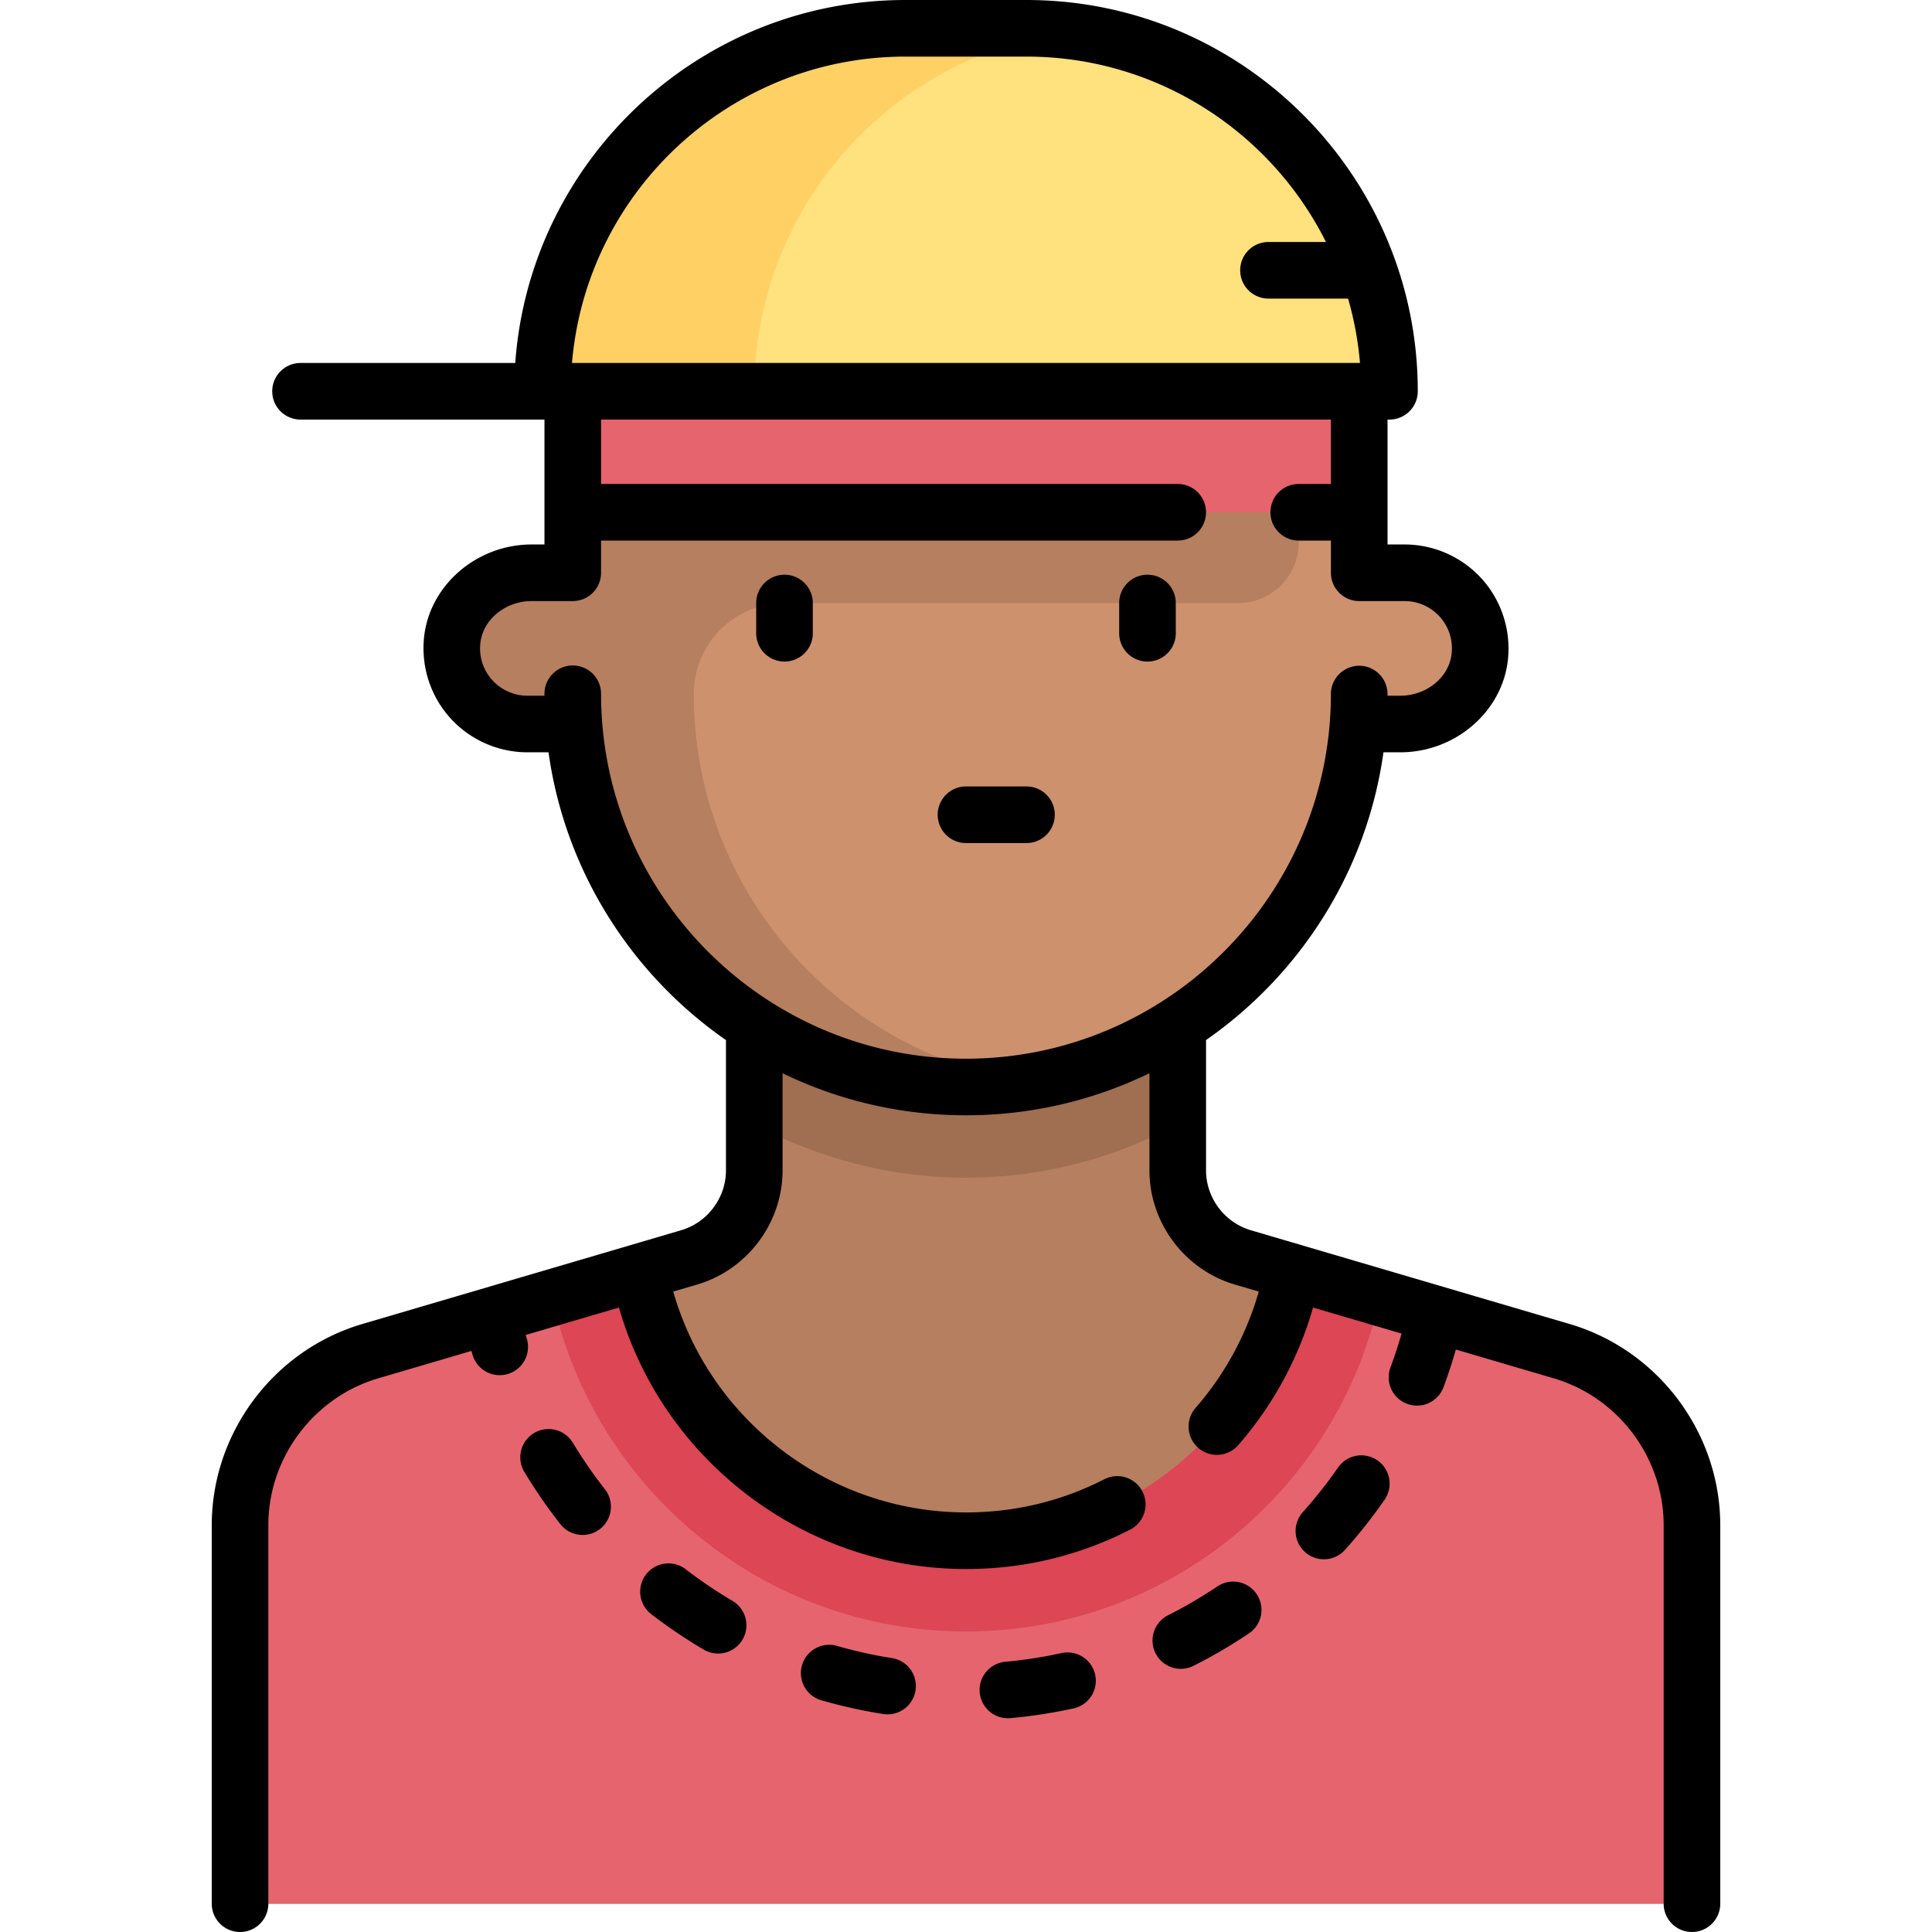 <svg xmlns="http://www.w3.org/2000/svg" xml:space="preserve" viewBox="0 0 512 512"><path d="M272.031 7.5h-32.065c-53.126 0-96.193 43.067-96.193 96.193h224.451C368.225 50.567 325.158 7.5 272.031 7.5" style="fill:#ffe17d"/><path d="m413.861 358.071-84.486-24.849a24.05 24.05 0 0 1-17.263-23.071v-46.135H199.885v46.135a24.05 24.05 0 0 1-17.263 23.071l-84.486 24.849c-20.469 6.02-34.526 24.806-34.526 46.143V504.5h384.774V404.214c.001-21.337-14.055-40.123-34.523-46.143" style="fill:#b67f5f"/><path d="m413.861 358.071-71.352-20.986c-7.91 40.58-43.615 71.221-86.51 71.221s-78.6-30.641-86.51-71.221l-71.352 20.986c-20.469 6.02-34.526 24.806-34.526 46.142V504.5h384.774V404.213c0-21.336-14.056-40.122-34.524-46.142" style="fill:#e6646e"/><path d="M199.885 297.932c16.842 8.996 35.938 14.181 56.113 14.181s39.271-5.185 56.113-14.181v-33.916H199.885z" style="fill:#a06e50"/><path d="M372.233 151.79h-12.024v-48.097h-208.42v48.097h-12.024c-11.068 0-20.04 8.972-20.04 20.04s8.972 20.04 20.04 20.04h12.429c4.106 53.795 48.958 96.194 103.805 96.194s99.699-42.398 103.805-96.194h12.429c11.068 0 20.04-8.973 20.04-20.04-.001-11.068-8.972-20.04-20.04-20.04" style="fill:#cd916e"/><path d="M344.176 143.774v-24.048H151.788v32.065h-10.88c-10.483 0-20.035 7.542-21.08 17.973-1.201 11.996 8.186 22.108 19.936 22.108h12.429c4.106 53.795 48.957 96.194 103.805 96.194 5.483 0 10.83-.534 16.083-1.351-49.946-7.708-88.228-50.754-88.228-102.859 0-13.282 10.767-24.048 24.048-24.048h120.242c8.856-.002 16.033-7.179 16.033-16.034" style="fill:#b67f5f"/><path d="M151.788 103.69h208.42v32.06h-208.42z" style="fill:#e6646e"/><path d="M284.055 8.331c-3.947-.493-7.943-.831-12.024-.831h-32.065c-53.126 0-96.194 43.067-96.194 96.193h56.113c0-49.044 36.733-89.433 84.17-95.362" style="fill:#ffd164"/><path d="M146.348 343.892c10.909 50.557 55.83 88.463 109.651 88.463s98.743-37.906 109.651-88.463l-23.141-6.806c-7.91 40.58-43.615 71.221-86.51 71.221s-78.6-30.641-86.51-71.221z" style="fill:#dc4655"/><path d="M207.902 152.307a7.5 7.5 0 0 0-7.5 7.5v8.016c0 4.142 3.357 7.5 7.5 7.5s7.5-3.358 7.5-7.5v-8.016a7.5 7.5 0 0 0-7.5-7.5M304.095 152.307a7.5 7.5 0 0 0-7.5 7.5v8.016c0 4.142 3.357 7.5 7.5 7.5s7.5-3.358 7.5-7.5v-8.016a7.5 7.5 0 0 0-7.5-7.5"/><path d="m415.977 350.876-84.485-24.849c-6.994-2.057-11.879-8.585-11.879-15.876v-34.528c25.013-17.396 42.617-44.741 47.019-76.253h4.457c14.618 0 27.156-10.861 28.544-24.727.778-7.771-1.764-15.53-6.974-21.288a27.6 27.6 0 0 0-20.426-9.066h-4.523v-33.097h.516a7.5 7.5 0 0 0 7.5-7.5C375.725 46.517 329.208 0 272.031 0h-32.064c-54.655 0-99.564 42.505-103.42 96.193H79.645c-4.143 0-7.5 3.358-7.5 7.5s3.357 7.5 7.5 7.5h64.645v33.097h-3.378c-14.617 0-27.155 10.861-28.545 24.725-.778 7.771 1.763 15.53 6.973 21.289a27.6 27.6 0 0 0 20.427 9.067h5.598c4.398 31.522 22.003 58.87 47.022 76.263v34.517c0 7.291-4.885 13.819-11.879 15.876l-84.485 24.849c-23.498 6.911-39.909 28.845-39.909 53.338V504.5a7.5 7.5 0 0 0 7.5 7.5 7.5 7.5 0 0 0 7.5-7.5V404.214c0-17.885 11.983-33.901 29.142-38.947l24.686-7.26c.104.358.198.722.305 1.077a7.5 7.5 0 0 0 7.183 5.353 7.5 7.5 0 0 0 7.188-9.65c-.1-.334-.189-.676-.286-1.012l24.698-7.264c11.622 40.556 49.187 69.297 91.972 69.297 15.313 0 29.946-3.511 43.495-10.437a7.5 7.5 0 0 0-6.828-13.357c-11.414 5.834-23.75 8.793-36.667 8.793-36.117 0-67.822-24.282-77.584-58.529l6.324-1.86c13.334-3.921 22.646-16.368 22.646-30.267v-25.733c14.705 7.137 31.199 11.146 48.613 11.146 17.412 0 33.906-4.012 48.613-11.153v25.74c0 13.899 9.313 26.345 22.646 30.267l6.328 1.861a80.65 80.65 0 0 1-16.755 30.844 7.5 7.5 0 0 0 11.307 9.858 95.7 95.7 0 0 0 19.837-36.47l23.452 6.898a120 120 0 0 1-2.901 8.874 7.5 7.5 0 1 0 14.054 5.238 135 135 0 0 0 3.236-9.88l25.927 7.625c17.158 5.046 29.142 21.062 29.142 38.947V504.5c0 4.142 3.357 7.5 7.5 7.5s7.5-3.358 7.5-7.5V404.214c-.002-24.493-16.412-46.427-39.91-53.338M239.967 15h32.064c34.697 0 64.799 20.029 79.365 49.129H336.16c-4.143 0-7.5 3.358-7.5 7.5s3.357 7.5 7.5 7.5h21.093a88 88 0 0 1 3.157 17.064H151.588C155.407 50.784 193.586 15 239.967 15m-80.679 168.855c0-4.142-3.357-7.5-7.5-7.5s-7.5 3.358-7.5 7.5v.516h-4.523a12.57 12.57 0 0 1-9.304-4.131c-2.406-2.66-3.532-6.115-3.17-9.729.63-6.292 6.612-11.221 13.619-11.221h10.878a7.5 7.5 0 0 0 7.5-7.5v-8.532h152.823c4.143 0 7.5-3.358 7.5-7.5s-3.357-7.5-7.5-7.5H159.288v-17.065h193.42v17.065h-8.53c-4.143 0-7.5 3.358-7.5 7.5s3.357 7.5 7.5 7.5h8.53v8.532a7.5 7.5 0 0 0 7.5 7.5h12.023a12.57 12.57 0 0 1 9.304 4.131c2.406 2.659 3.532 6.114 3.17 9.729-.63 6.292-6.611 11.221-13.618 11.221h-3.383v-.439a7.5 7.5 0 0 0-7.497-7.5h-.003a7.5 7.5 0 0 0-7.5 7.495c-.039 53.286-43.421 96.638-96.706 96.638-53.325-.001-96.71-43.384-96.71-96.71"/><path d="M236.382 439.41a120.5 120.5 0 0 1-14.687-3.267 7.502 7.502 0 0 0-4.17 14.41 135.5 135.5 0 0 0 16.522 3.675 7.503 7.503 0 0 0 8.576-6.242 7.5 7.5 0 0 0-6.241-8.576M281.298 438.089a121 121 0 0 1-14.873 2.295 7.5 7.5 0 0 0-6.789 8.149 7.5 7.5 0 0 0 8.148 6.789 136 136 0 0 0 16.725-2.582 7.5 7.5 0 0 0 5.721-8.931 7.496 7.496 0 0 0-8.932-5.72M194.116 424.247a121 121 0 0 1-12.472-8.437 7.501 7.501 0 0 0-9.161 11.878 137 137 0 0 0 14.017 9.482 7.498 7.498 0 0 0 10.27-2.654 7.5 7.5 0 0 0-2.654-10.269M322.586 420.44a121 121 0 0 1-12.986 7.596 7.5 7.5 0 1 0 6.75 13.395 136 136 0 0 0 14.602-8.541 7.5 7.5 0 1 0-8.366-12.45M151.757 382.257a7.501 7.501 0 0 0-12.856 7.729 137 137 0 0 0 9.601 13.926 7.49 7.49 0 0 0 5.903 2.868 7.5 7.5 0 0 0 5.894-12.133 122 122 0 0 1-8.542-12.39M365.04 387.019a7.5 7.5 0 0 0-10.438 1.885 122 122 0 0 1-9.338 11.812 7.5 7.5 0 0 0 5.58 12.508 7.48 7.48 0 0 0 5.586-2.492 137 137 0 0 0 10.494-13.275 7.497 7.497 0 0 0-1.884-10.438M272.031 208.419h-16.032c-4.143 0-7.5 3.358-7.5 7.5s3.357 7.5 7.5 7.5h16.032a7.5 7.5 0 0 0 0-15"/></svg>
